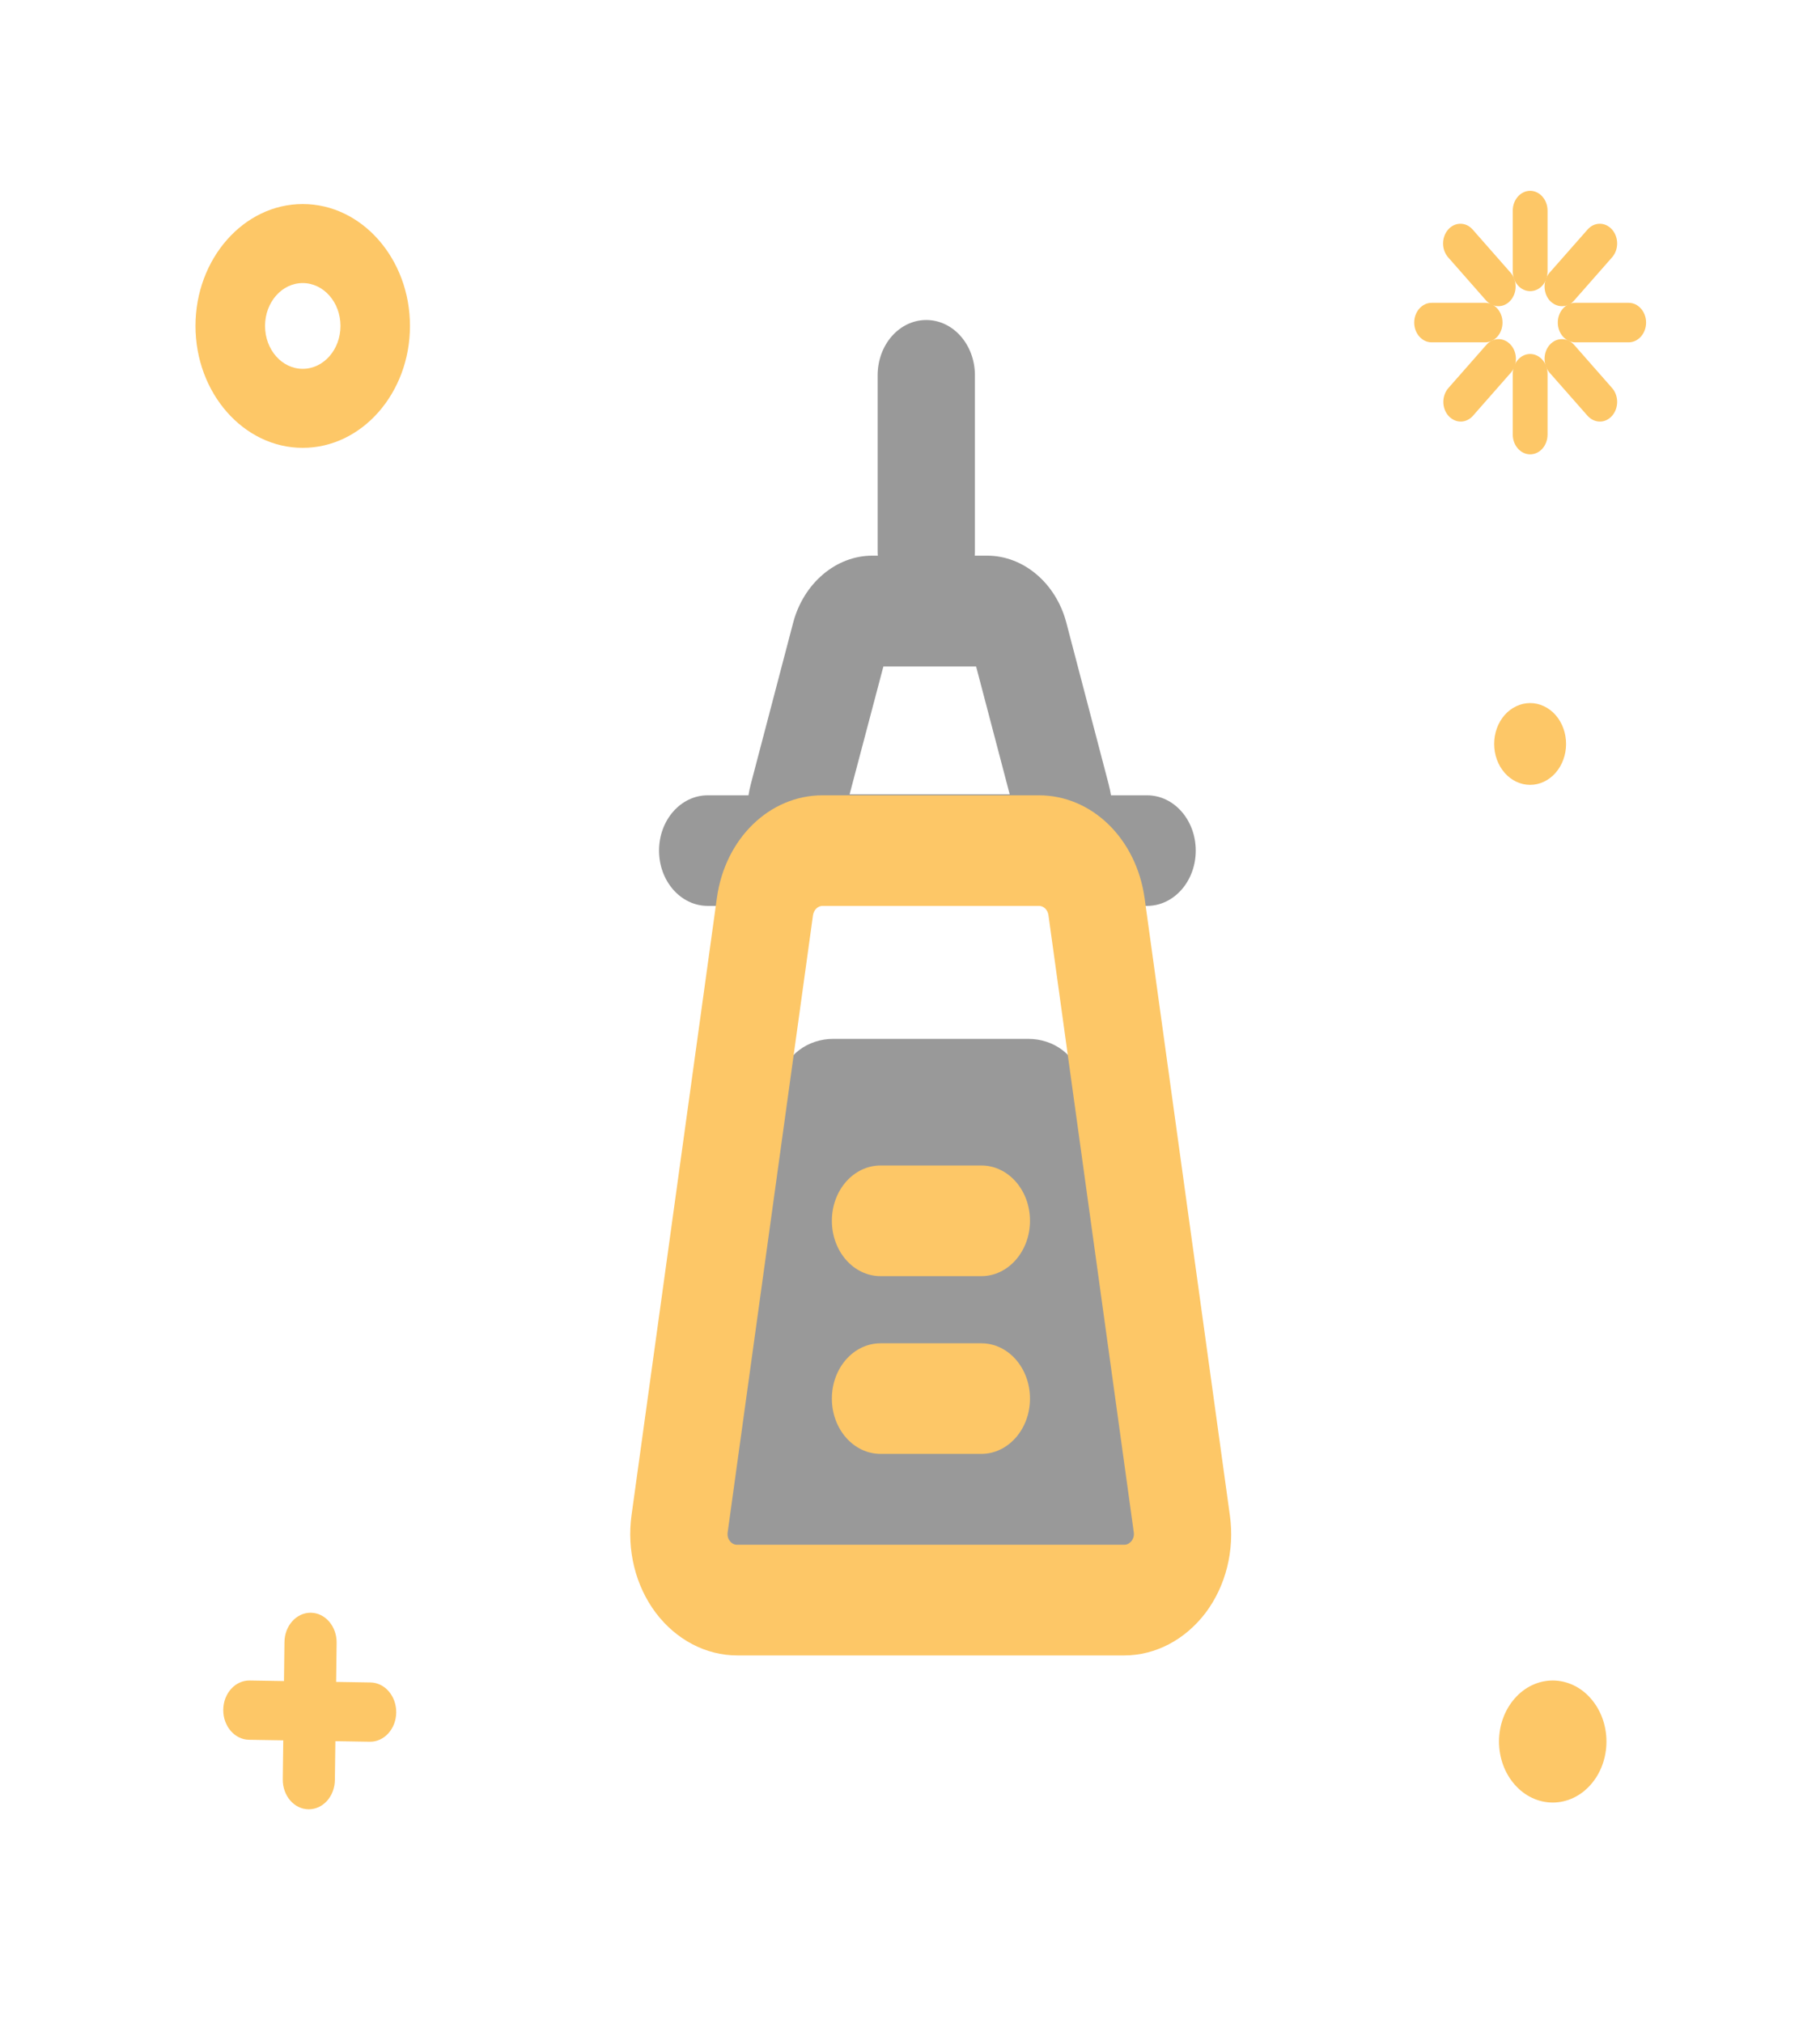 <svg width="27" height="30" viewBox="0 0 27 30" fill="none" xmlns="http://www.w3.org/2000/svg">
<path d="M13.741 8.994C13.342 8.994 13.02 8.628 13.02 8.174V5.566C13.02 5.112 13.342 4.746 13.741 4.746C14.141 4.746 14.463 5.112 14.463 5.566V8.174C14.463 8.628 14.141 8.994 13.741 8.994Z" fill="#999999"/>
<path d="M15.275 13.421H12.308C11.919 13.421 11.56 13.216 11.328 12.861C11.096 12.507 11.027 12.059 11.137 11.634L11.767 9.234C11.921 8.651 12.401 8.241 12.94 8.241H14.646C15.183 8.241 15.665 8.648 15.819 9.234L16.448 11.634C16.559 12.059 16.49 12.507 16.258 12.861C16.026 13.216 15.665 13.421 15.275 13.421ZM12.604 11.78H14.979L14.481 9.885H13.105L12.604 11.78Z" fill="#999999"/>
<path d="M17.017 13.435H10.499C10.1 13.435 9.777 13.069 9.777 12.615C9.777 12.161 10.1 11.795 10.499 11.795H17.017C17.416 11.795 17.739 12.161 17.739 12.615C17.739 13.069 17.416 13.435 17.017 13.435Z" fill="#999999"/>
<path d="M16.392 23.177H11.223C10.746 23.177 10.38 22.802 10.455 22.383L11.595 15.987C11.654 15.653 11.981 15.407 12.363 15.407H15.253C15.637 15.407 15.962 15.653 16.021 15.987L17.161 22.383C17.235 22.802 16.869 23.177 16.392 23.177Z" fill="#999999"/>
<path d="M16.678 24.551H10.937C10.472 24.551 10.032 24.319 9.73 23.921C9.428 23.52 9.297 22.992 9.369 22.471L10.635 13.318C10.756 12.437 11.416 11.795 12.202 11.795H15.412C16.198 11.795 16.856 12.437 16.98 13.318L18.245 22.471C18.318 22.992 18.186 23.52 17.884 23.921C17.58 24.319 17.142 24.551 16.678 24.551ZM12.202 13.435C12.133 13.435 12.073 13.494 12.061 13.573L10.795 22.726C10.787 22.787 10.808 22.831 10.828 22.855C10.849 22.881 10.882 22.91 10.937 22.91H16.678C16.732 22.91 16.766 22.878 16.786 22.855C16.807 22.828 16.828 22.784 16.82 22.726L15.554 13.573C15.544 13.494 15.484 13.435 15.412 13.435H12.202Z" fill="#FDC767"/>
<path d="M14.559 18.926H13.063C12.664 18.926 12.341 18.56 12.341 18.105C12.341 17.651 12.664 17.285 13.063 17.285H14.559C14.958 17.285 15.28 17.651 15.28 18.105C15.28 18.56 14.956 18.926 14.559 18.926ZM14.559 21.562H13.063C12.664 21.562 12.341 21.196 12.341 20.742C12.341 20.288 12.664 19.922 13.063 19.922H14.559C14.958 19.922 15.28 20.288 15.28 20.742C15.28 21.196 14.956 21.562 14.559 21.562ZM4.491 4.198C4.8 4.198 5.051 4.482 5.051 4.834C5.051 5.186 4.8 5.47 4.491 5.47C4.182 5.47 3.932 5.186 3.932 4.834C3.932 4.482 4.182 4.198 4.491 4.198ZM4.491 3.026C3.615 3.026 2.9 3.838 2.9 4.834C2.9 5.83 3.615 6.642 4.491 6.642C5.368 6.642 6.082 5.83 6.082 4.834C6.082 3.838 5.368 3.026 4.491 3.026ZM4.581 26.833H4.576C4.362 26.83 4.192 26.631 4.195 26.388L4.22 24.352C4.223 24.111 4.396 23.918 4.607 23.918H4.612C4.826 23.921 4.996 24.12 4.994 24.363L4.968 26.399C4.965 26.64 4.793 26.833 4.581 26.833Z" fill="#FDC767"/>
<path d="M5.878 25.392V25.398C5.875 25.641 5.7 25.834 5.486 25.831L3.694 25.802C3.483 25.799 3.312 25.603 3.312 25.362V25.357C3.315 25.113 3.49 24.92 3.704 24.923L5.496 24.952C5.708 24.955 5.878 25.151 5.878 25.392Z" fill="#FDC767"/>
<path d="M22.238 25.828C22.238 26.068 22.322 26.299 22.472 26.468C22.621 26.638 22.824 26.733 23.035 26.733C23.246 26.733 23.449 26.638 23.598 26.468C23.748 26.299 23.832 26.068 23.832 25.828C23.832 25.588 23.748 25.358 23.598 25.188C23.449 25.018 23.246 24.923 23.035 24.923C22.824 24.923 22.621 25.018 22.472 25.188C22.322 25.358 22.238 25.588 22.238 25.828Z" fill="#FDC767"/>
<path d="M22.166 11.033C22.166 11.194 22.222 11.348 22.322 11.462C22.422 11.576 22.558 11.64 22.7 11.64C22.841 11.64 22.977 11.576 23.077 11.462C23.177 11.348 23.233 11.194 23.233 11.033C23.233 10.872 23.177 10.718 23.077 10.604C22.977 10.491 22.841 10.427 22.7 10.427C22.558 10.427 22.422 10.491 22.322 10.604C22.222 10.718 22.166 10.872 22.166 11.033Z" fill="#FDC767"/>
<path d="M22.7 3.126V4.025V3.126ZM22.7 4.318C22.558 4.318 22.442 4.187 22.442 4.025V3.123C22.442 2.962 22.558 2.83 22.7 2.83C22.842 2.83 22.958 2.962 22.958 3.123V4.025C22.958 4.189 22.845 4.318 22.7 4.318ZM22.7 5.543V6.445V5.543ZM22.7 6.738C22.558 6.738 22.442 6.606 22.442 6.445V5.543C22.442 5.382 22.558 5.25 22.7 5.25C22.842 5.25 22.958 5.382 22.958 5.543V6.445C22.958 6.606 22.845 6.738 22.7 6.738ZM21.241 4.784H22.032H21.241ZM22.032 5.077H21.238C21.096 5.077 20.98 4.945 20.98 4.784C20.98 4.623 21.096 4.491 21.238 4.491H22.032C22.174 4.491 22.29 4.623 22.29 4.784C22.29 4.945 22.177 5.077 22.032 5.077ZM23.368 4.784H24.162H23.368ZM24.162 5.077H23.368C23.226 5.077 23.11 4.945 23.11 4.784C23.11 4.623 23.226 4.491 23.368 4.491H24.162C24.304 4.491 24.42 4.623 24.42 4.784C24.42 4.945 24.304 5.077 24.162 5.077Z" fill="#FDC767"/>
<path d="M21.671 5.959L22.23 5.32L21.671 5.959ZM21.671 6.252C21.604 6.252 21.539 6.223 21.488 6.167C21.387 6.053 21.387 5.868 21.488 5.754L22.05 5.115C22.15 5.001 22.312 5.001 22.413 5.115C22.514 5.229 22.514 5.414 22.413 5.528L21.851 6.167C21.802 6.223 21.735 6.252 21.671 6.252Z" fill="#FDC767"/>
<path d="M23.172 4.248L23.735 3.612L23.172 4.248ZM23.172 4.541C23.105 4.541 23.041 4.512 22.989 4.456C22.889 4.342 22.889 4.157 22.989 4.043L23.552 3.404C23.652 3.29 23.814 3.29 23.915 3.404C24.016 3.519 24.016 3.703 23.915 3.817L23.353 4.456C23.307 4.512 23.24 4.541 23.172 4.541Z" fill="#FDC767"/>
<path d="M23.735 5.959L23.172 5.32L23.735 5.959ZM23.735 6.252C23.668 6.252 23.603 6.223 23.552 6.167L22.989 5.528C22.889 5.414 22.889 5.229 22.989 5.115C23.09 5.001 23.252 5.001 23.353 5.115L23.915 5.754C24.016 5.868 24.016 6.053 23.915 6.167C23.866 6.223 23.802 6.252 23.735 6.252Z" fill="#FDC767"/>
<path d="M22.229 4.248L21.669 3.612L22.229 4.248ZM22.229 4.541C22.162 4.541 22.097 4.512 22.046 4.456L21.484 3.817C21.383 3.703 21.383 3.519 21.484 3.404C21.584 3.29 21.747 3.29 21.847 3.404L22.409 4.043C22.51 4.157 22.51 4.342 22.409 4.456C22.36 4.512 22.296 4.541 22.229 4.541Z" fill="#FDC767"/>
</svg>
